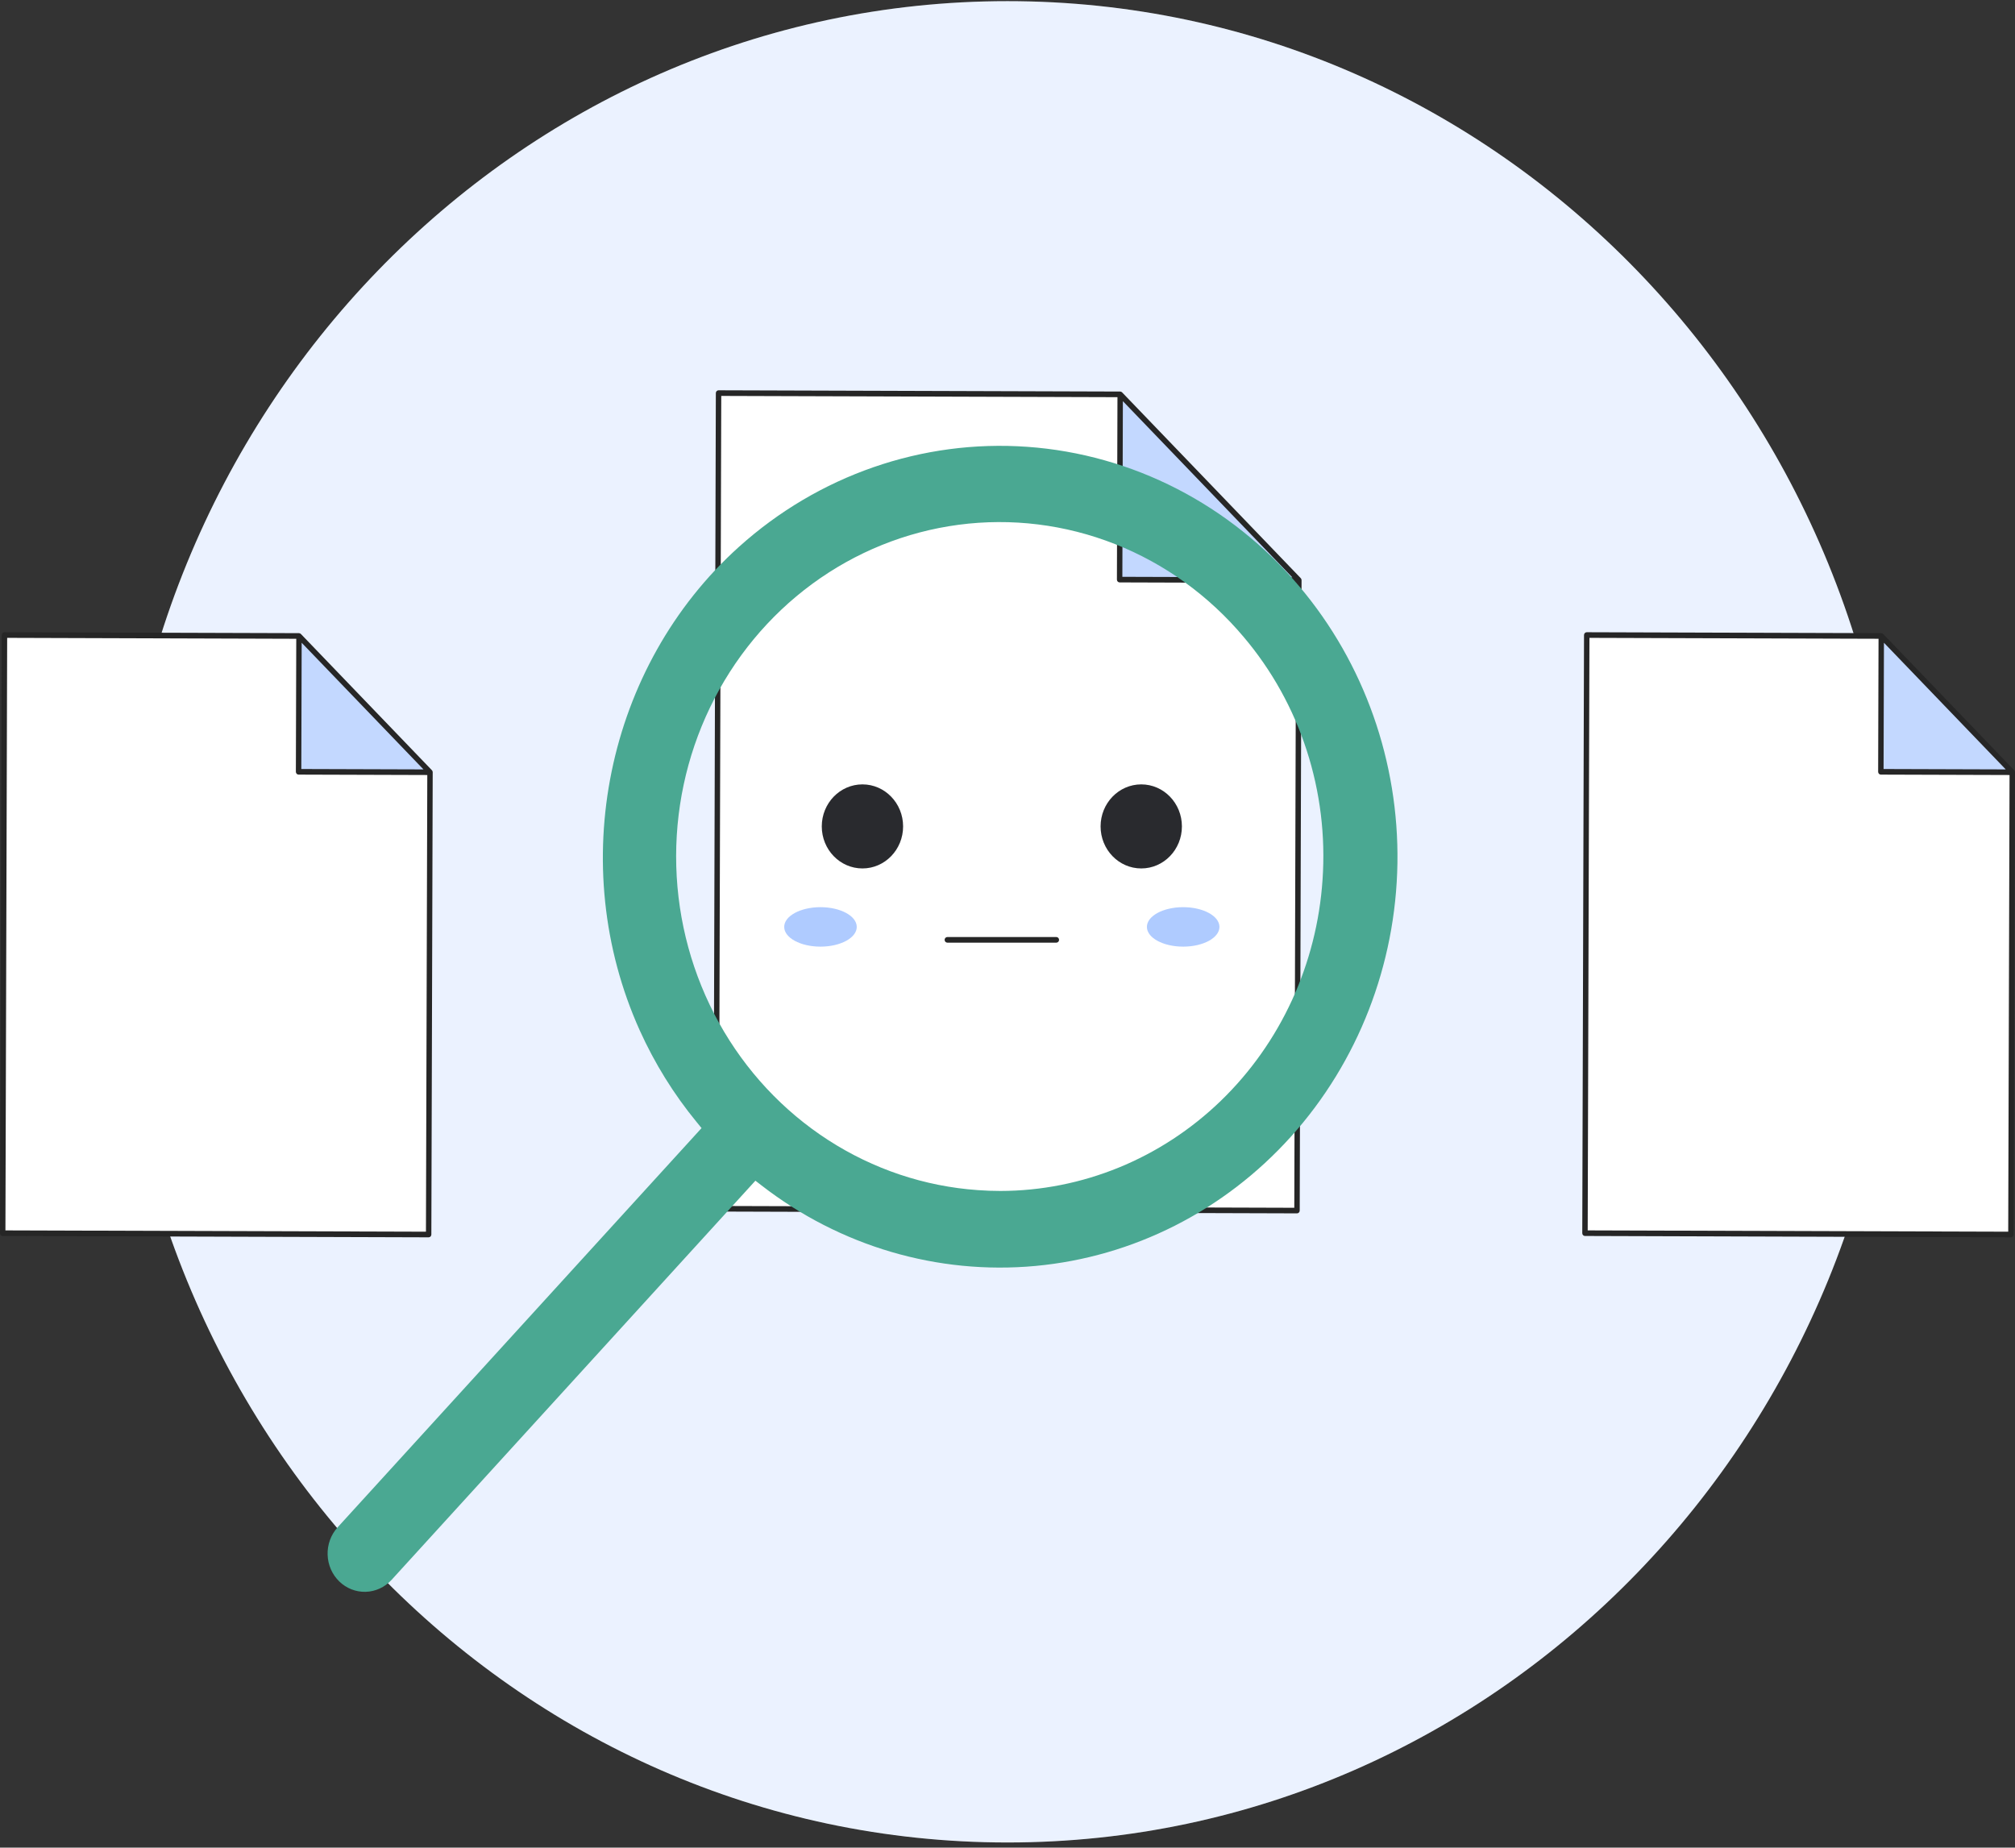 <svg width="241" height="221" viewBox="0 0 241 221" fill="none" xmlns="http://www.w3.org/2000/svg">
<rect x="0" y="0" width="241" height="221" fill="#333333" stroke="none"/>
<path d="M120.5 220.385C179.332 220.385 227.025 171.081 227.025 110.261C227.025 49.441 179.332 0.137 120.5 0.137C61.667 0.137 13.975 49.441 13.975 110.261C13.975 171.081 61.667 220.385 120.5 220.385Z" fill="white"/>
<path opacity="0.1" d="M120.5 220.385C179.332 220.385 227.025 171.081 227.025 110.261C227.025 49.441 179.332 0.137 120.5 0.137C61.667 0.137 13.975 49.441 13.975 110.261C13.975 171.081 61.667 220.385 120.5 220.385Z" fill="#367CFF"/>
<path d="M51.268 147.665L0.324 147.505L0.534 75.961L35.76 76.071L51.43 92.369L51.268 147.665Z" fill="white"/>
<path opacity="0.3" d="M35.761 76.071L35.714 92.319L51.431 92.369L35.761 76.071Z" fill="#367CFF"/>
<path d="M51.751 92.349C51.749 92.319 51.743 92.29 51.734 92.262C51.731 92.252 51.728 92.241 51.723 92.231C51.708 92.194 51.687 92.161 51.66 92.132L35.99 75.835C35.963 75.806 35.931 75.784 35.895 75.767C35.886 75.763 35.876 75.759 35.865 75.756C35.838 75.746 35.81 75.74 35.781 75.739C35.774 75.739 35.768 75.734 35.761 75.734L0.535 75.625C0.449 75.625 0.366 75.661 0.306 75.724C0.245 75.786 0.211 75.872 0.211 75.961L0 147.504C0 147.593 0.034 147.678 0.095 147.741C0.156 147.804 0.238 147.84 0.324 147.84L51.266 148C51.352 148 51.435 147.965 51.496 147.902C51.557 147.839 51.591 147.754 51.591 147.665L51.753 92.369C51.755 92.362 51.751 92.356 51.751 92.349ZM36.081 76.882L43.317 84.405L50.648 92.03L36.038 91.984L36.081 76.882ZM0.649 147.171L0.857 76.297L35.434 76.406L35.387 92.318C35.387 92.407 35.422 92.493 35.482 92.556C35.543 92.618 35.626 92.654 35.712 92.654L51.105 92.702L50.945 147.327L0.649 147.171Z" fill="#262626"/>
<path d="M155.125 144.802L85.655 144.584L85.941 47.022L133.978 47.172L155.346 69.397L155.125 144.802Z" fill="white"/>
<path opacity="0.3" d="M133.977 47.172L133.912 69.329L155.345 69.397L133.977 47.172Z" fill="#367CFF"/>
<path d="M155.666 69.376C155.664 69.347 155.659 69.319 155.65 69.291C155.646 69.28 155.643 69.269 155.639 69.257C155.624 69.221 155.602 69.188 155.576 69.159L134.208 46.934C134.18 46.906 134.148 46.884 134.113 46.867C134.102 46.863 134.093 46.86 134.082 46.856C134.055 46.846 134.027 46.84 133.998 46.839C133.991 46.839 133.985 46.834 133.978 46.834L85.941 46.684C85.855 46.684 85.773 46.719 85.712 46.782C85.651 46.845 85.617 46.93 85.617 47.019L85.331 144.582C85.331 144.671 85.365 144.756 85.426 144.819C85.487 144.882 85.57 144.917 85.656 144.917L155.125 145.135C155.211 145.135 155.293 145.1 155.354 145.037C155.415 144.974 155.449 144.889 155.449 144.8L155.67 69.394C155.67 69.39 155.666 69.384 155.666 69.376ZM134.299 47.983L154.563 69.059L134.237 68.995L134.299 47.983ZM85.98 144.25L86.264 47.358L133.652 47.507L133.587 69.329C133.587 69.418 133.621 69.503 133.682 69.566C133.743 69.629 133.825 69.664 133.911 69.664L155.02 69.731L154.801 144.466L85.98 144.25Z" fill="#262626"/>
<path d="M240.512 147.665L189.568 147.505L189.778 75.961L225.004 76.071L240.674 92.369L240.512 147.665Z" fill="white"/>
<path opacity="0.3" d="M225.004 76.071L224.957 92.319L240.674 92.369L225.004 76.071Z" fill="#367CFF"/>
<path d="M240.994 92.349C240.992 92.319 240.987 92.29 240.978 92.262C240.974 92.251 240.971 92.241 240.967 92.23C240.951 92.194 240.93 92.161 240.904 92.132L225.234 75.834C225.206 75.806 225.174 75.784 225.139 75.767C225.129 75.763 225.119 75.76 225.108 75.756C225.081 75.746 225.053 75.74 225.024 75.739C225.018 75.739 225.011 75.734 225.005 75.734L189.778 75.624C189.692 75.624 189.61 75.659 189.549 75.722C189.488 75.785 189.454 75.87 189.454 75.959L189.244 147.504C189.244 147.593 189.278 147.678 189.339 147.741C189.4 147.804 189.483 147.839 189.569 147.839L240.512 147.999C240.598 147.999 240.681 147.963 240.742 147.901C240.803 147.838 240.837 147.752 240.837 147.663L240.999 92.367C240.998 92.362 240.994 92.356 240.994 92.349ZM225.326 76.882L232.559 84.405L239.891 92.03L225.281 91.984L225.326 76.882ZM189.893 147.171L190.101 76.297L224.679 76.405L224.632 92.318C224.632 92.407 224.666 92.493 224.727 92.555C224.788 92.618 224.87 92.654 224.956 92.654L240.349 92.702L240.189 147.327L189.893 147.171Z" fill="#262626"/>
<path d="M103.151 103.877C105.836 103.877 108.014 101.626 108.014 98.849C108.014 96.073 105.836 93.822 103.151 93.822C100.465 93.822 98.287 96.073 98.287 98.849C98.287 101.626 100.465 103.877 103.151 103.877Z" fill="#292A2E"/>
<path d="M136.497 103.877C139.183 103.877 141.36 101.626 141.36 98.849C141.36 96.073 139.183 93.822 136.497 93.822C133.811 93.822 131.634 96.073 131.634 98.849C131.634 101.626 133.811 103.877 136.497 103.877Z" fill="#292A2E"/>
<path d="M126.343 112.753H113.303C113.217 112.753 113.135 112.718 113.074 112.655C113.013 112.592 112.979 112.506 112.979 112.417C112.979 112.329 113.013 112.243 113.074 112.18C113.135 112.117 113.217 112.082 113.303 112.082H126.343C126.429 112.082 126.512 112.117 126.572 112.18C126.633 112.243 126.668 112.329 126.668 112.417C126.668 112.506 126.633 112.592 126.572 112.655C126.512 112.718 126.429 112.753 126.343 112.753Z" fill="#262626"/>
<path d="M98.131 113.23C100.527 113.23 102.47 112.174 102.47 110.87C102.47 109.566 100.527 108.51 98.131 108.51C95.736 108.51 93.793 109.566 93.793 110.87C93.793 112.174 95.736 113.23 98.131 113.23Z" fill="white"/>
<path d="M141.511 113.23C143.907 113.23 145.849 112.174 145.849 110.87C145.849 109.566 143.907 108.51 141.511 108.51C139.115 108.51 137.173 109.566 137.173 110.87C137.173 112.174 139.115 113.23 141.511 113.23Z" fill="white"/>
<g opacity="0.4">
<path d="M98.131 113.23C100.527 113.23 102.47 112.174 102.47 110.87C102.47 109.566 100.527 108.51 98.131 108.51C95.736 108.51 93.793 109.566 93.793 110.87C93.793 112.174 95.736 113.23 98.131 113.23Z" fill="#367CFF"/>
<path d="M141.511 113.23C143.907 113.23 145.849 112.174 145.849 110.87C145.849 109.566 143.907 108.51 141.511 108.51C139.115 108.51 137.173 109.566 137.173 110.87C137.173 112.174 139.115 113.23 141.511 113.23Z" fill="#367CFF"/>
</g>
<path d="M155.45 70.196C147.169 60.368 135.451 54.342 122.874 53.445C110.296 52.548 97.888 56.852 88.38 65.412C72.496 79.714 67.614 103.491 76.512 123.24C78.299 127.198 80.59 130.89 83.324 134.219L83.908 134.935L40.366 182.704C39.57 183.59 39.145 184.766 39.184 185.975C39.223 187.184 39.723 188.328 40.575 189.158C41.427 189.987 42.561 190.435 43.731 190.403C44.9 190.371 46.01 189.863 46.819 188.988L90.349 141.226L91.077 141.789C100.47 149.073 112.14 152.506 123.836 151.425C135.532 150.344 146.427 144.826 154.422 135.935C162.417 127.043 166.946 115.407 167.136 103.269C167.326 91.132 163.164 79.35 155.451 70.196H155.45ZM158.18 105.225C157.506 115.317 153.156 124.77 146.008 131.679C138.859 138.587 129.444 142.438 119.658 142.454C118.754 142.454 117.848 142.421 116.938 142.353C110.586 141.908 104.439 139.848 99.041 136.358C93.643 132.868 89.162 128.055 85.995 122.345C82.827 116.636 81.072 110.206 80.884 103.628C80.696 97.049 82.081 90.523 84.917 84.631C87.752 78.738 91.951 73.659 97.14 69.846C102.329 66.032 108.348 63.601 114.663 62.769C120.979 61.936 127.396 62.727 133.344 65.072C139.293 67.417 144.59 71.244 148.766 76.212C152.111 80.165 154.666 84.765 156.282 89.745C157.897 94.724 158.543 99.986 158.18 105.225Z" fill="#4AA892"/>
</svg>
